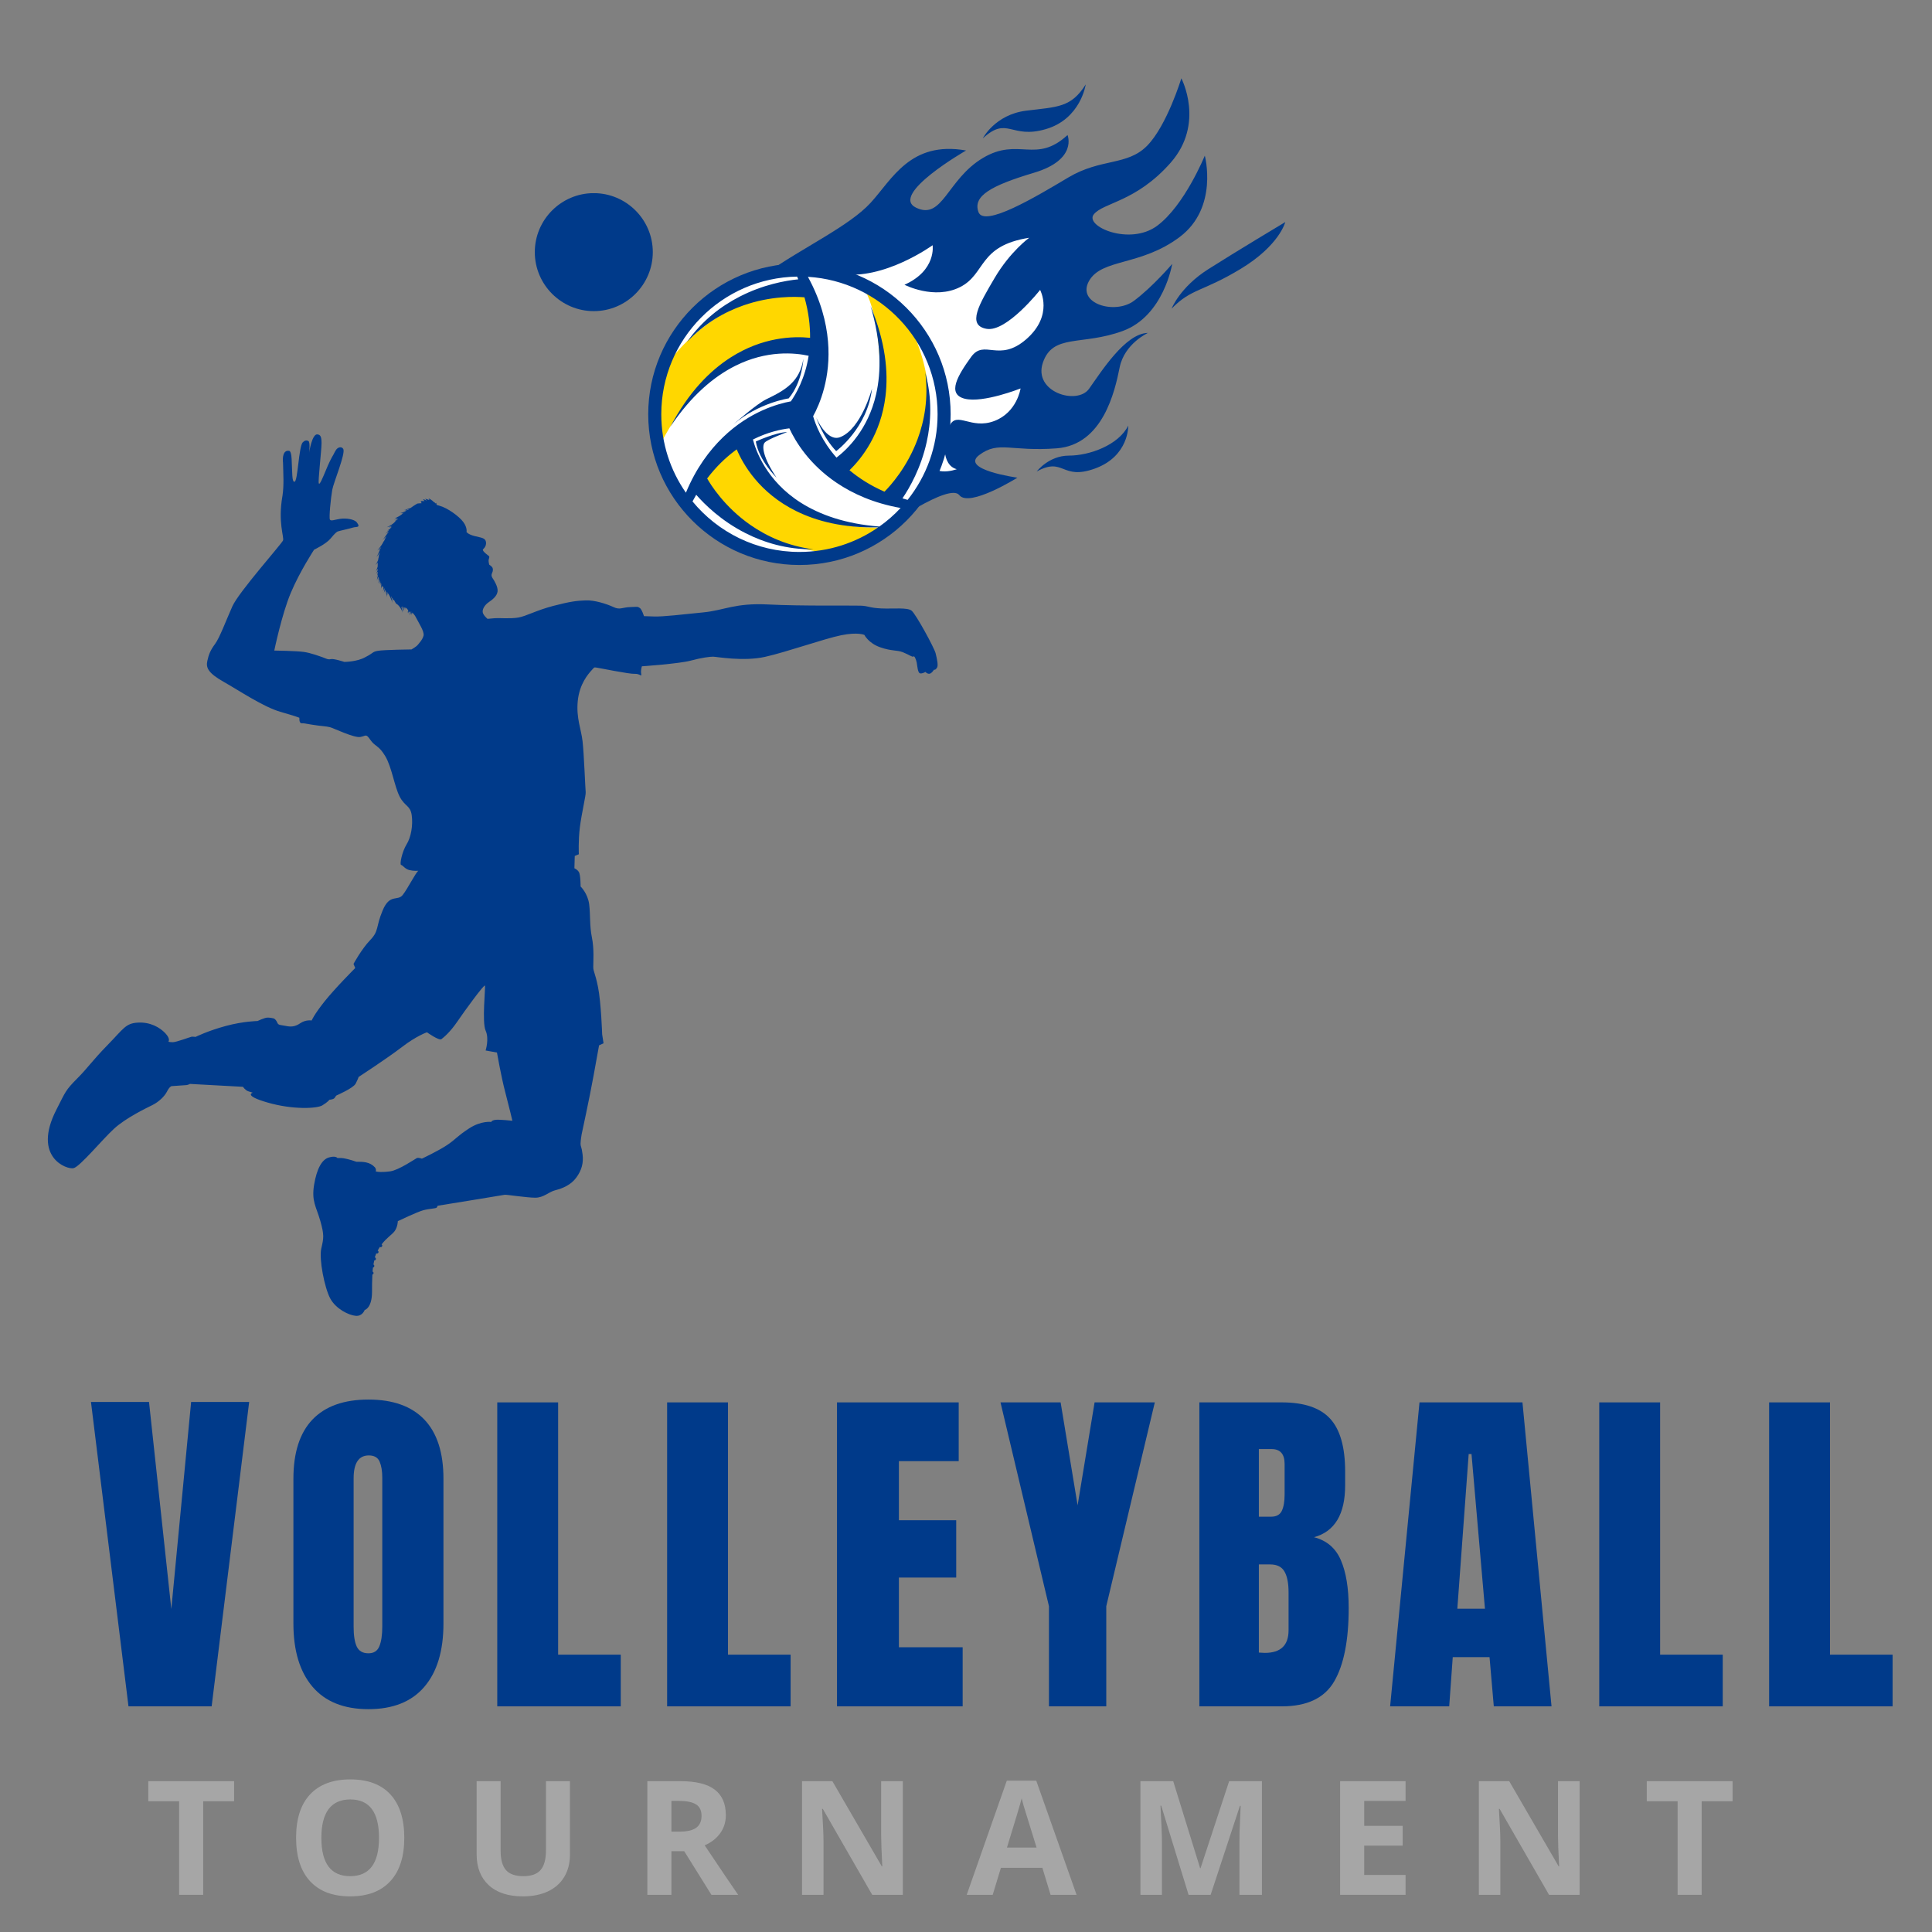 <svg xmlns="http://www.w3.org/2000/svg" xmlns:xlink="http://www.w3.org/1999/xlink" width="500" zoomAndPan="magnify" viewBox="0 0 375 375" height="500" preserveAspectRatio="xMidYMid meet" version="1.0"><rect x="0" y="0" width="375" height="375" fill="#808080" stroke="none"/><defs><g/><clipPath id="851a1cc918"><path d="M 103 37.5 L 127 37.5 L 127 61 L 103 61 Z M 103 37.5 " clip-rule="nonzero"/></clipPath><clipPath id="ecc02a26b5"><path d="M 9 84 L 182 84 L 182 255.75 L 9 255.75 Z M 9 84 " clip-rule="nonzero"/></clipPath><clipPath id="afc513a6cc"><path d="M 137 15.184 L 249.477 15.184 L 249.477 103 L 137 103 Z M 137 15.184 " clip-rule="nonzero"/></clipPath><clipPath id="6a9c7dad16"><path d="M 125.727 51 L 185 51 L 185 109.684 L 125.727 109.684 Z M 125.727 51 " clip-rule="nonzero"/></clipPath></defs><g clip-path="url(#851a1cc918)"><path fill="#003a8a" d="M 115.254 60.391 C 121.562 60.391 126.707 55.246 126.707 48.938 C 126.707 42.629 121.562 37.488 115.254 37.488 C 108.945 37.488 103.805 42.629 103.805 48.938 C 103.805 55.246 108.945 60.391 115.254 60.391 Z M 115.254 60.391 " fill-opacity="1" fill-rule="evenodd"/></g><g clip-path="url(#ecc02a26b5)"><path fill="#003a8a" d="M 181.598 126.785 C 181.328 125.723 177.773 119.195 176.941 118.531 C 176.109 117.867 173.445 118.199 171.078 118.098 C 168.711 117.992 168.648 117.621 167.051 117.559 C 165.449 117.496 155.559 117.66 149.109 117.328 C 142.648 116.996 140.652 118.453 136.52 118.863 C 132.387 119.262 128.727 119.734 126.859 119.656 L 124.992 119.594 C 124.992 119.594 124.559 118.16 124.121 117.969 C 123.688 117.762 124.121 117.762 122.395 117.828 C 120.668 117.891 120.359 118.43 119.066 117.828 C 117.777 117.227 115.41 116.457 113.668 116.535 C 111.941 116.598 110.738 116.738 107.41 117.598 C 104.086 118.469 102.152 119.594 100.617 119.863 C 99.082 120.129 96.816 119.926 96.09 119.988 L 94.629 120.117 C 94.629 120.117 93.785 119.438 93.695 118.824 C 93.605 118.211 94.117 117.391 94.848 116.895 C 95.578 116.395 96.445 115.73 96.574 114.832 C 96.715 113.938 95.871 112.605 95.703 112.363 C 95.539 112.133 95.27 111.738 95.5 111.262 C 95.73 110.789 95.703 110.395 95.578 110.164 C 95.461 109.934 94.961 109.602 94.961 109.602 C 94.961 109.602 94.77 108.949 94.859 108.613 C 94.961 108.281 95.027 108.066 94.922 107.949 C 94.82 107.836 94.375 107.555 94.016 107.195 C 93.645 106.848 93.734 106.633 93.734 106.633 C 93.734 106.633 94.438 106.121 94.336 105.25 C 94.234 104.379 93.402 104.379 92.109 104.047 C 90.816 103.715 90.547 103.254 90.547 103.254 C 90.547 103.254 90.754 102.449 89.922 101.32 C 89.09 100.195 86.824 98.559 85.289 98.16 C 85.109 98.109 84.945 98.07 84.805 98.02 C 84.777 97.969 84.75 97.918 84.715 97.867 C 84.715 97.766 84.715 97.664 84.648 97.586 L 84.586 97.738 C 84.457 97.598 84.305 97.484 84.125 97.379 C 84.062 97.316 83.996 97.266 83.934 97.203 C 83.922 97.176 83.922 97.152 83.906 97.125 L 83.906 97.176 C 83.691 96.984 83.434 96.832 83.18 96.754 L 83.355 97.047 C 83.305 97.035 83.266 97.023 83.215 97.023 C 82.973 96.922 82.742 96.844 82.523 96.805 L 82.844 97.176 C 82.32 96.945 82.012 96.781 82.18 96.973 C 82.258 97.062 82.332 97.176 82.398 97.277 C 82.129 97.227 81.859 97.238 81.641 97.316 L 81.73 97.367 C 81.617 97.484 81.961 97.676 81.785 97.676 C 81.59 97.676 81.016 97.738 81.016 97.738 C 81.016 97.738 80.465 98.035 79.672 98.609 C 79.418 98.699 79.133 98.789 78.801 98.879 C 78.762 98.852 78.727 98.828 78.676 98.801 C 78.699 98.828 78.738 98.852 78.762 98.879 C 78.66 98.902 78.547 98.941 78.43 98.969 C 78.535 98.953 78.66 98.941 78.816 98.918 C 78.816 98.918 78.828 98.93 78.828 98.93 C 78.852 98.941 78.867 98.953 78.891 98.969 L 78.84 98.93 C 78.879 98.969 78.918 99.004 78.969 99.043 C 78.777 99.094 78.547 99.145 78.289 99.199 C 78.395 99.199 78.535 99.184 78.688 99.172 L 78.586 99.199 C 78.648 99.199 78.727 99.199 78.816 99.199 C 78.727 99.262 78.609 99.324 78.457 99.375 C 78.266 99.441 77.984 99.492 77.637 99.453 C 77.715 99.48 77.816 99.504 77.934 99.516 L 77.855 99.516 C 77.957 99.555 78.125 99.57 78.305 99.582 C 78.277 99.605 78.25 99.633 78.215 99.66 C 78.125 99.66 78.023 99.66 77.906 99.66 C 77.969 99.684 78.059 99.695 78.148 99.711 C 78.074 99.773 77.984 99.852 77.867 99.926 C 77.727 100.031 77.562 100.145 77.367 100.246 C 77.176 100.348 76.945 100.465 76.715 100.527 C 76.805 100.527 76.961 100.504 77.125 100.438 L 77.023 100.488 C 76.91 100.516 76.793 100.543 76.68 100.555 C 76.793 100.566 76.961 100.555 77.164 100.527 L 77.023 100.555 C 77.062 100.555 77.113 100.555 77.164 100.543 C 76.945 100.645 76.715 100.758 76.449 100.898 C 76.562 100.859 76.73 100.797 76.91 100.734 L 76.82 100.77 C 76.793 100.785 76.754 100.797 76.73 100.797 C 76.82 100.797 76.934 100.785 77.074 100.734 L 76.984 100.77 C 76.996 100.77 77.035 100.758 77.051 100.758 C 76.996 100.797 76.961 100.824 76.91 100.859 C 76.973 100.836 77.051 100.797 77.141 100.734 C 77.176 100.719 77.227 100.707 77.281 100.695 C 77.281 100.695 77.293 100.695 77.293 100.695 C 77.266 100.719 77.242 100.758 77.215 100.785 C 77.102 100.836 76.973 100.887 76.844 100.949 C 76.922 100.926 77.023 100.898 77.152 100.859 C 77.141 100.875 77.141 100.875 77.141 100.875 C 77.113 100.887 77.102 100.887 77.086 100.898 C 77.086 100.898 77.102 100.898 77.102 100.898 C 76.961 100.965 76.82 101.016 76.652 101.066 C 76.754 101.066 76.883 101.039 77.035 100.988 L 76.945 101.016 C 76.961 101.016 76.996 101 77.012 101 C 77.012 101.016 76.996 101.016 76.996 101.027 C 76.973 101.039 76.961 101.039 76.934 101.039 L 76.832 101.055 C 76.73 101.219 76.574 101.387 76.359 101.578 C 76.129 101.758 75.82 102 75.41 102.168 C 75.438 102.152 75.477 102.152 75.5 102.141 C 75.371 102.203 75.23 102.27 75.09 102.332 C 75.195 102.32 75.348 102.281 75.516 102.219 L 75.41 102.27 C 75.59 102.242 75.898 102.129 76.242 101.988 C 76.242 102 76.23 102 76.23 102 C 76.102 102.078 75.949 102.168 75.781 102.242 C 75.848 102.23 75.938 102.203 76.027 102.168 C 75.859 102.242 75.68 102.332 75.477 102.422 C 75.617 102.395 75.809 102.344 76.027 102.254 C 75.973 102.32 75.922 102.371 75.871 102.434 C 75.82 102.5 75.758 102.562 75.707 102.625 C 75.527 102.754 75.348 102.883 75.145 103.012 C 75.23 102.973 75.371 102.922 75.516 102.832 C 75.516 102.832 75.5 102.844 75.5 102.844 L 75.488 102.883 C 75.5 102.883 75.516 102.871 75.516 102.871 C 75.297 103.102 75.055 103.355 74.773 103.664 C 74.875 103.574 75.027 103.457 75.195 103.316 L 75.09 103.422 C 75.195 103.355 75.336 103.242 75.5 103.113 C 75.426 103.227 75.348 103.355 75.246 103.484 C 74.988 103.844 74.668 104.266 74.246 104.852 C 74.348 104.75 74.477 104.609 74.617 104.445 L 74.516 104.57 C 74.629 104.457 74.809 104.289 75 104.086 C 74.926 104.227 74.848 104.379 74.785 104.508 L 74.629 104.699 C 74.668 104.676 74.695 104.637 74.746 104.598 C 74.668 104.75 74.605 104.891 74.527 105.047 L 74.453 105.082 C 74.285 105.504 73.953 106.004 73.223 106.887 C 73.312 106.812 73.43 106.707 73.555 106.582 L 73.48 106.672 C 73.605 106.566 73.785 106.414 73.992 106.211 C 73.965 106.262 73.953 106.301 73.926 106.352 C 73.801 106.504 73.672 106.672 73.52 106.836 C 73.555 106.812 73.594 106.773 73.645 106.734 C 73.633 106.746 73.621 106.758 73.605 106.785 C 73.672 106.734 73.746 106.672 73.824 106.594 C 73.812 106.605 73.812 106.633 73.801 106.645 C 73.723 106.723 73.66 106.785 73.57 106.863 C 73.621 106.836 73.684 106.785 73.746 106.746 L 73.07 108.191 C 73.148 108.078 73.25 107.91 73.363 107.719 L 73.301 107.859 C 73.402 107.719 73.555 107.5 73.723 107.219 C 73.684 107.348 73.645 107.488 73.621 107.617 L 73.43 107.977 C 73.48 107.91 73.531 107.836 73.582 107.758 C 73.531 107.977 73.492 108.18 73.453 108.383 C 73.414 108.449 73.375 108.523 73.34 108.59 C 73.363 108.551 73.402 108.512 73.441 108.461 C 73.43 108.539 73.414 108.613 73.402 108.691 C 73.324 108.859 73.25 109.035 73.148 109.242 C 73.07 109.371 72.98 109.512 72.879 109.664 C 72.918 109.625 72.969 109.586 73.008 109.523 C 72.992 109.547 72.98 109.574 72.953 109.613 C 72.992 109.562 73.043 109.496 73.094 109.422 C 73.109 109.395 73.133 109.383 73.148 109.355 L 73.082 109.445 C 73.109 109.422 73.133 109.395 73.172 109.355 C 73.16 109.371 73.16 109.383 73.148 109.395 C 73.16 109.371 73.184 109.344 73.211 109.32 C 73.25 109.266 73.301 109.215 73.34 109.164 C 73.34 109.242 73.324 109.32 73.324 109.383 C 73.289 109.434 73.262 109.473 73.223 109.523 C 73.25 109.496 73.289 109.461 73.324 109.434 C 73.312 109.625 73.301 109.816 73.301 110.008 C 73.211 110.289 73.082 110.609 72.93 110.98 C 72.992 110.879 73.082 110.738 73.172 110.559 L 73.121 110.676 C 73.172 110.598 73.234 110.496 73.301 110.379 C 73.301 110.484 73.301 110.574 73.301 110.676 C 73.289 110.699 73.273 110.738 73.262 110.766 C 73.273 110.75 73.273 110.738 73.289 110.727 C 73.199 110.945 73.094 111.199 72.969 111.48 C 73.043 111.379 73.121 111.227 73.223 111.047 L 73.172 111.16 C 73.211 111.098 73.262 111.031 73.312 110.945 C 73.312 111.008 73.324 111.086 73.324 111.148 C 73.262 111.379 73.199 111.66 73.133 112.02 L 73.289 111.543 L 73.262 111.672 C 73.289 111.609 73.312 111.543 73.352 111.469 C 73.352 111.52 73.363 111.57 73.363 111.633 C 73.301 111.914 73.211 112.262 73.133 112.711 C 73.184 112.594 73.223 112.441 73.289 112.262 L 73.262 112.375 C 73.312 112.273 73.379 112.121 73.441 111.953 C 73.453 112.02 73.48 112.082 73.492 112.145 C 73.465 112.234 73.441 112.324 73.414 112.426 C 73.441 112.363 73.48 112.285 73.52 112.211 C 73.531 112.25 73.543 112.285 73.555 112.324 C 73.492 112.453 73.414 112.594 73.312 112.746 C 73.379 112.695 73.441 112.605 73.52 112.516 L 73.48 112.582 C 73.52 112.543 73.555 112.504 73.605 112.453 C 73.605 112.465 73.605 112.48 73.594 112.48 C 73.605 112.465 73.605 112.453 73.605 112.453 C 73.621 112.492 73.633 112.531 73.645 112.555 C 73.645 112.555 73.645 112.57 73.645 112.57 C 73.633 112.582 73.633 112.582 73.633 112.594 C 73.633 112.594 73.645 112.582 73.645 112.582 C 73.633 112.656 73.605 112.734 73.582 112.852 C 73.52 112.914 73.453 113.004 73.352 113.082 C 73.414 113.043 73.48 113.004 73.555 112.941 L 73.531 112.965 C 73.543 112.965 73.543 112.953 73.555 112.941 C 73.531 113.055 73.504 113.184 73.48 113.336 L 73.594 113.016 L 73.57 113.094 L 73.711 112.812 C 73.723 112.797 73.734 112.785 73.746 112.773 C 73.762 112.797 73.773 112.824 73.785 112.852 C 73.746 112.887 73.723 112.914 73.684 112.953 C 73.723 112.926 73.746 112.902 73.785 112.875 C 73.762 112.926 73.746 112.992 73.734 113.055 L 73.812 112.902 C 73.812 112.914 73.824 112.926 73.824 112.941 C 73.785 113.055 73.711 113.195 73.605 113.375 C 73.66 113.324 73.711 113.234 73.762 113.156 L 73.734 113.207 C 73.773 113.168 73.812 113.105 73.863 113.043 C 73.863 113.094 73.875 113.145 73.875 113.195 C 73.852 113.309 73.824 113.426 73.801 113.555 C 73.852 113.465 73.891 113.348 73.941 113.207 L 73.914 113.297 C 73.926 113.273 73.941 113.234 73.965 113.195 C 73.977 113.223 73.992 113.246 74.004 113.273 C 73.965 113.363 73.926 113.453 73.875 113.539 C 73.926 113.488 73.965 113.426 74.016 113.348 C 74.004 113.566 73.977 113.809 73.965 114.117 C 73.992 114.016 74.031 113.859 74.055 113.695 L 74.043 113.809 C 74.043 113.797 74.055 113.77 74.055 113.758 C 74.043 113.91 74.004 114.066 73.941 114.246 C 73.992 114.18 74.043 114.078 74.082 113.949 L 74.055 114.039 C 74.105 113.949 74.172 113.809 74.207 113.656 L 74.223 113.668 C 74.207 113.719 74.207 113.77 74.195 113.824 C 74.184 113.848 74.172 113.859 74.156 113.887 C 74.195 113.848 74.234 113.809 74.273 113.758 C 74.262 113.848 74.234 113.938 74.207 114.027 C 74.246 113.977 74.273 113.898 74.312 113.809 C 74.348 113.859 74.387 113.926 74.426 113.977 C 74.438 114.207 74.426 114.477 74.312 114.793 C 74.363 114.73 74.414 114.617 74.453 114.5 L 74.426 114.578 C 74.477 114.488 74.527 114.359 74.578 114.191 C 74.594 114.219 74.605 114.246 74.633 114.258 C 74.633 114.309 74.633 114.348 74.633 114.41 C 74.617 114.461 74.605 114.512 74.594 114.562 C 74.605 114.539 74.617 114.512 74.633 114.488 C 74.617 114.652 74.578 114.848 74.504 115.102 C 74.543 115.039 74.578 114.934 74.633 114.82 L 74.605 114.898 C 74.656 114.793 74.734 114.652 74.785 114.488 C 74.797 114.527 74.809 114.562 74.836 114.602 C 74.809 114.68 74.785 114.77 74.758 114.859 C 74.785 114.809 74.824 114.742 74.848 114.668 C 74.859 114.691 74.859 114.719 74.875 114.742 C 74.949 115.023 74.988 115.383 75.078 115.906 C 75.078 115.805 75.078 115.652 75.078 115.5 L 75.09 115.602 C 75.105 115.434 75.117 115.164 75.105 114.859 C 75.129 114.883 75.156 114.922 75.18 114.949 C 75.207 115.129 75.219 115.332 75.246 115.562 C 75.258 115.449 75.27 115.293 75.27 115.102 C 75.398 115.27 75.527 115.461 75.656 115.73 C 75.82 116.047 75.988 116.473 76.219 117.035 C 76.191 116.918 76.152 116.754 76.09 116.574 L 76.141 116.688 C 76.102 116.484 76.027 116.152 75.91 115.754 C 75.949 115.793 75.988 115.832 76.012 115.871 C 76.102 116.086 76.191 116.344 76.309 116.637 C 76.293 116.523 76.242 116.344 76.191 116.152 C 76.449 116.383 76.574 116.676 76.781 116.996 L 76.832 117.109 C 77.035 117.227 77.281 117.418 77.512 117.711 C 77.637 117.867 77.766 118.059 77.883 118.262 C 77.934 118.402 77.996 118.555 78.086 118.723 C 78.109 118.801 78.137 118.863 78.164 118.941 C 78.148 118.824 78.125 118.672 78.074 118.492 L 78.109 118.609 C 78.098 118.469 78.035 118.238 77.934 117.98 C 77.918 117.902 77.906 117.828 77.895 117.738 C 77.957 117.84 78.023 117.969 78.086 118.098 C 78.109 118.172 78.137 118.238 78.164 118.324 L 78.148 118.223 C 78.199 118.34 78.25 118.441 78.289 118.57 C 78.277 118.43 78.215 118.199 78.109 117.941 L 78.074 117.699 L 78.137 117.727 C 78.215 117.812 78.277 117.918 78.355 118.008 C 78.367 118.211 78.379 118.441 78.43 118.734 C 78.43 118.594 78.418 118.414 78.43 118.223 L 78.445 118.352 C 78.457 118.301 78.457 118.223 78.469 118.16 C 78.48 118.184 78.508 118.211 78.52 118.223 C 78.508 118.199 78.496 118.16 78.469 118.133 C 78.48 118.059 78.48 117.98 78.496 117.891 C 78.535 117.902 78.57 117.93 78.598 117.941 C 78.598 118.07 78.609 118.211 78.609 118.363 C 78.621 118.262 78.637 118.121 78.648 117.969 C 78.738 118.008 78.801 118.031 78.867 118.059 L 78.648 117.93 C 78.648 117.918 78.648 117.891 78.648 117.879 C 78.711 117.918 78.777 117.953 78.84 118.008 C 78.852 118.02 78.867 118.031 78.879 118.031 L 78.906 118.121 C 78.906 118.098 78.906 118.07 78.891 118.043 C 78.906 118.059 78.918 118.07 78.918 118.07 C 79.02 118.184 79.137 118.324 79.25 118.453 C 79.223 118.582 79.172 118.75 79.07 118.953 C 79.121 118.891 79.172 118.812 79.223 118.723 L 79.199 118.785 C 79.238 118.734 79.277 118.672 79.328 118.594 C 79.301 118.711 79.238 118.84 79.109 118.965 C 79.16 118.926 79.223 118.863 79.289 118.785 L 79.25 118.84 C 79.262 118.824 79.277 118.812 79.289 118.785 C 79.262 118.891 79.223 118.992 79.16 119.094 C 79.211 119.031 79.277 118.953 79.328 118.84 L 79.301 118.914 C 79.34 118.863 79.391 118.773 79.43 118.672 C 79.43 118.672 79.441 118.684 79.441 118.684 C 79.43 118.723 79.402 118.75 79.379 118.785 C 79.402 118.762 79.43 118.734 79.441 118.711 C 79.453 118.734 79.469 118.75 79.492 118.762 C 79.48 118.812 79.453 118.863 79.441 118.902 C 79.48 118.852 79.52 118.773 79.559 118.684 C 79.559 118.695 79.57 118.711 79.57 118.723 C 79.609 118.914 79.609 119.195 79.43 119.453 C 79.48 119.402 79.543 119.324 79.594 119.223 L 79.57 119.285 C 79.66 119.172 79.762 118.941 79.773 118.66 C 79.773 118.684 79.773 118.711 79.773 118.734 C 79.773 118.723 79.789 118.695 79.789 118.672 C 79.801 118.684 79.812 118.695 79.824 118.695 C 79.824 118.863 79.812 119.055 79.723 119.262 C 79.789 119.184 79.852 119.055 79.891 118.891 C 79.902 119.055 79.902 119.234 79.863 119.438 C 79.891 119.363 79.93 119.246 79.953 119.121 L 79.941 119.207 C 79.965 119.121 80.004 119.004 80.02 118.863 C 80.02 118.863 80.031 118.875 80.031 118.875 C 80.043 118.941 80.043 119.004 80.043 119.066 C 80.055 119.031 80.055 118.98 80.055 118.914 C 80.07 118.926 80.082 118.941 80.094 118.953 C 80.094 119.016 80.082 119.094 80.07 119.172 C 80.094 119.121 80.105 119.055 80.121 118.98 C 80.363 119.234 80.566 119.504 80.746 119.863 C 81.273 120.922 82.41 122.586 82.207 123.395 C 82 124.188 81.336 124.852 81.078 125.184 C 80.812 125.516 79.875 126.055 79.875 126.055 C 79.875 126.055 74.488 126.117 73.352 126.324 C 72.227 126.516 72.559 126.719 70.957 127.527 C 69.359 128.473 66.824 128.473 66.824 128.473 C 66.824 128.473 64.828 127.809 64.227 127.934 C 63.629 128.074 63.293 127.809 62.691 127.602 C 62.09 127.398 60.363 126.734 58.969 126.539 C 57.574 126.336 53.238 126.273 53.238 126.273 C 53.238 126.273 54.695 119.211 56.438 115.09 C 58.164 110.957 60.965 106.695 60.965 106.695 C 60.965 106.695 63.293 105.594 64.164 104.531 C 65.035 103.473 65.328 103.266 65.535 103.164 C 65.738 103.062 67.926 102.602 68.527 102.395 C 69.129 102.203 70.062 102.484 69.281 101.426 C 68.797 100.758 67.16 100.543 66.031 100.707 C 64.906 100.875 64.227 101.207 64.035 100.848 C 63.832 100.477 64.203 96.691 64.496 95.051 C 64.766 93.594 67.094 88.055 66.633 87.156 C 66.328 86.57 65.52 86.824 65.227 87.324 C 65.059 87.594 64.883 87.859 64.766 88.156 C 64.266 88.973 63.715 90.141 63.309 91.148 C 62.602 92.812 62.039 94.246 61.875 93.812 C 61.707 93.375 62.41 87.348 62.41 86.02 C 62.41 84.688 62.18 84.418 61.645 84.316 C 60.555 84.113 60.008 87.848 60.008 87.848 C 60.008 87.848 60.238 85.852 59.879 85.621 C 59.52 85.391 59.137 85.48 58.766 85.852 C 57.984 86.621 57.805 93.504 57.164 93.504 C 56.652 93.594 56.742 91.766 56.617 89.41 C 56.617 89.383 56.602 87.605 56.141 87.516 C 54.938 87.285 54.812 88.859 54.938 89.832 C 54.938 89.844 54.938 89.844 54.938 89.855 C 54.977 91.98 55.145 94.078 54.836 96.191 C 53.902 101.371 55.184 104.289 54.938 104.891 C 54.695 105.543 46.328 114.922 45.102 117.688 C 43.871 120.449 42.629 123.816 41.734 125.004 C 40.84 126.207 40.508 127.039 40.238 128.305 C 39.969 129.574 40.34 130.598 43.398 132.336 C 46.457 134.062 51.09 137.199 54.414 138.16 C 57.742 139.117 58.113 139.324 58.113 139.324 C 58.113 139.324 58.012 140.387 58.547 140.387 C 59.086 140.387 58.754 140.359 60.504 140.652 C 62.27 140.949 63.332 140.949 64.062 141.152 C 64.793 141.355 68.719 143.25 69.922 143.047 C 71.125 142.84 70.984 142.316 71.918 143.648 C 72.852 144.977 73.52 144.645 74.785 146.781 C 76.051 148.906 76.574 152.707 77.586 154.637 C 78.586 156.57 79.645 156.301 79.914 158.234 C 80.184 160.164 79.789 162.496 78.918 163.891 C 78.047 165.285 77.523 167.816 77.855 167.883 C 78.188 167.945 78.621 168.688 79.453 168.879 C 80.285 169.086 81.195 169.02 81.195 169.02 C 80.656 169.418 79.16 172.449 78.164 173.715 C 77.164 174.984 75.668 173.383 74.273 176.711 C 72.879 180.035 73.605 180.637 71.879 182.441 C 70.152 184.234 68.617 187.098 68.617 187.098 L 68.949 187.895 C 68.949 187.895 65.023 191.82 62.961 194.418 C 60.902 197.016 60.492 198.078 60.492 198.078 C 60.492 198.078 59.367 197.871 58.293 198.602 C 57.23 199.332 56.438 199.332 55.438 199.125 C 54.441 198.934 54.031 199 53.84 198.527 C 53.633 198.066 53.379 197.73 53.047 197.656 C 52.715 197.59 52.445 197.516 51.906 197.516 C 51.383 197.516 49.977 198.18 49.977 198.18 C 49.977 198.18 47.273 198.207 43.82 199.141 C 40.352 200.074 37.961 201.262 37.961 201.262 C 37.961 201.262 37.422 201.199 37.191 201.227 C 36.961 201.262 34.223 202.289 33.559 202.289 C 32.895 202.289 32.688 202.184 32.688 202.184 C 32.688 202.184 33.16 201.688 32.086 200.547 C 31.023 199.422 29.156 198.348 26.766 198.488 C 24.371 198.613 23.961 199.691 20.906 202.812 C 17.848 205.945 16.988 207.328 15.082 209.234 C 12.641 211.68 12.742 211.883 10.938 215.402 C 6.203 224.652 13.023 227.07 14.289 226.738 C 15.555 226.406 19.816 221.211 22.145 219.074 C 24.473 216.949 28.402 215.082 29.605 214.48 C 30.809 213.879 31.934 212.816 32.406 211.883 C 32.867 210.949 33.277 210.82 33.277 210.82 C 33.277 210.82 35.824 210.656 36.184 210.617 C 36.527 210.578 36.871 210.387 36.871 210.387 L 47.16 210.949 C 47.16 210.949 47.594 211.613 48.195 211.82 C 48.797 212.012 49.066 212.09 49.066 212.09 C 49.066 212.09 47.133 212.625 51.996 214.02 C 56.859 215.414 61.492 215.184 62.551 214.559 C 63.629 213.918 63.945 213.457 63.945 213.457 C 63.945 213.457 64.777 213.418 64.984 213.062 C 65.188 212.703 65.316 212.625 65.316 212.625 C 65.316 212.625 68.539 211.23 69.016 210.359 C 69.473 209.492 69.613 209.031 69.613 209.031 C 69.613 209.031 75.145 205.434 78.008 203.234 C 80.875 201.035 82.871 200.367 82.871 200.367 C 82.871 200.367 85.199 202.031 85.672 201.699 C 86.133 201.367 87.398 200.305 88.809 198.23 C 90.203 196.172 94.004 190.977 94.129 191.309 C 94.258 191.641 93.527 198.438 94.258 200.035 C 94.988 201.633 94.258 203.898 94.258 203.898 L 96.461 204.297 C 96.461 204.297 97.254 208.891 98.059 211.949 C 98.863 215.004 99.453 217.539 99.453 217.539 C 99.453 217.539 96.816 217.246 96.09 217.371 C 95.359 217.5 95.359 217.77 95.359 217.77 C 95.359 217.77 93.426 217.477 91.035 219.035 C 88.641 220.598 88.539 221.07 86.812 222.234 C 85.07 223.398 81.887 224.895 81.887 224.895 C 81.887 224.895 81.219 224.629 80.887 224.793 C 80.555 224.961 77.395 227.121 75.758 227.352 C 74.117 227.582 73.199 227.457 72.992 227.379 C 72.98 227.379 72.953 227.367 72.93 227.367 C 73.031 227.098 72.953 226.777 72.75 226.559 C 71.777 225.512 70.484 225.484 69.168 225.496 C 67.938 225.051 66.672 224.77 66.223 224.77 L 65.496 224.77 C 65.496 224.77 65.164 224.27 63.832 224.664 C 62.5 225.062 61.504 226.766 60.965 229.965 C 60.441 233.16 61.363 234.16 62.168 236.961 C 62.961 239.766 62.832 240.289 62.359 242.348 C 61.898 244.422 62.988 249.938 64.086 252.008 C 65.188 254.07 67.684 255.273 69.016 255.398 C 70.344 255.539 70.781 254.273 70.781 254.273 C 70.781 254.273 72.211 253.941 72.211 250.715 C 72.211 249.797 72.211 248.617 72.277 247.391 C 72.57 247.324 72.582 246.902 72.316 246.812 C 72.328 246.559 72.352 246.289 72.391 246.035 C 72.406 246.02 72.418 246.02 72.43 246.008 C 72.711 245.945 72.723 245.535 72.48 245.445 C 72.531 245.176 72.582 244.906 72.648 244.641 L 72.672 244.641 C 73.031 244.641 73.059 244.129 72.75 244.051 C 72.84 243.793 72.93 243.539 73.031 243.281 C 73.375 243.449 73.672 242.938 73.324 242.758 C 73.312 242.758 73.312 242.746 73.301 242.746 C 73.441 242.488 73.582 242.246 73.723 242.027 C 73.734 242.043 73.734 242.043 73.746 242.043 C 74.082 242.219 74.375 241.723 74.066 241.543 C 75.039 240.262 76.039 239.676 76.551 239.023 C 77.215 238.152 77.215 237.027 77.215 237.027 C 77.215 237.027 80.887 235.262 82.141 234.914 C 83.395 234.57 84.637 234.594 84.777 234.379 C 84.918 234.16 84.957 234.031 84.957 234.031 C 84.957 234.031 97.699 231.973 97.969 231.906 C 98.238 231.844 102.23 232.473 103.895 232.473 C 105.555 232.473 106.492 231.344 107.82 231.012 C 109.152 230.68 110.816 230.016 111.879 228.543 C 112.938 227.086 113.273 225.676 113.078 224.078 C 112.887 222.477 112.684 222.605 112.684 222.016 C 112.684 221.414 112.887 220.215 112.887 220.215 C 112.887 220.215 114.422 213.148 115.215 208.762 L 116.277 202.902 L 117.148 202.504 L 116.879 200.766 C 116.879 200.766 116.676 194.637 116.086 191.641 C 115.484 188.648 115.152 188.648 115.152 187.648 C 115.152 186.652 115.344 184.184 114.883 181.93 C 114.422 179.664 114.617 177.668 114.359 175.531 C 114.09 173.41 112.695 172.066 112.695 172.066 C 112.695 172.066 112.695 169.801 112.363 169.262 C 112.031 168.727 111.492 168.535 111.492 168.535 L 111.559 166.141 L 112.352 165.809 C 112.352 165.809 112.223 163.211 112.555 160.551 C 112.887 157.887 113.758 154.293 113.68 153.754 C 113.617 153.219 113.348 146.297 113.078 143.902 C 112.812 141.512 111.812 139.375 112.145 136.047 C 112.48 132.719 114.207 130.789 114.809 130.125 C 115.41 129.457 115.27 129.523 115.805 129.586 C 116.328 129.648 122.125 130.852 123.188 130.789 C 124.25 130.727 124.582 131.52 124.453 130.789 C 124.328 130.059 124.594 129.328 124.594 129.328 C 124.594 129.328 131.812 128.832 134.051 128.23 C 136.277 127.629 137.812 127.461 138.414 127.461 C 139.016 127.461 144.273 128.434 148.473 127.5 C 152.668 126.566 159.988 123.969 163.25 123.305 C 166.512 122.637 167.777 123.238 167.777 123.238 C 167.777 123.238 168.57 124.84 170.836 125.633 C 173.102 126.426 174.035 126.133 175.238 126.594 C 176.441 127.066 177.133 127.629 177.297 127.422 C 177.465 127.219 177.797 127.922 177.938 128.625 C 178.066 129.328 178.129 130.559 178.566 130.688 C 179 130.812 179.625 130.418 179.625 130.418 C 179.625 130.418 179.895 130.777 180.355 130.777 C 180.816 130.777 181.289 129.984 181.289 129.984 C 181.289 129.984 181.559 130.125 181.852 129.613 C 182.172 129.254 181.867 127.859 181.598 126.785 Z M 76.168 116.266 C 76.152 116.215 76.141 116.176 76.129 116.125 C 76.293 116.293 76.473 116.457 76.641 116.613 C 76.461 116.523 76.309 116.395 76.168 116.266 Z M 79.188 98.992 C 79.172 98.992 79.16 99.004 79.133 99.004 C 79.07 98.98 79.008 98.953 78.93 98.918 C 79.047 98.902 79.199 98.891 79.363 98.852 C 79.301 98.902 79.25 98.953 79.188 98.992 Z M 79.188 98.992 " fill-opacity="1" fill-rule="evenodd"/></g><g clip-path="url(#afc513a6cc)"><path fill="#003a8a" d="M 137.812 67.363 C 137.812 67.363 141.871 57.922 148.824 52.996 C 155.773 48.07 164.809 43.914 168.98 39.371 C 173.148 34.832 176.703 27.285 187.516 29.211 C 187.516 29.211 172.609 37.754 177.785 40.297 C 182.957 42.836 183.809 34.832 190.758 30.676 C 197.711 26.516 201.031 31.906 207.207 26.211 C 207.207 26.211 209.215 30.98 200.723 33.523 C 192.227 36.062 188.828 38.062 189.91 41.141 C 190.992 44.223 201.031 38.219 207.363 34.445 C 213.695 30.676 218.793 32.215 222.656 28.289 C 226.516 24.363 229.297 15.203 229.297 15.203 C 229.297 15.203 233.93 23.977 227.211 31.598 C 220.492 39.219 214.16 39.297 212.305 41.605 C 210.453 43.914 219.258 47.762 224.586 43.836 C 229.914 39.91 233.852 30.211 233.852 30.211 C 233.852 30.211 236.555 40.297 228.988 45.992 C 221.418 51.688 213.852 50.148 211.379 54.535 C 208.906 58.922 216.398 61.156 220.105 58.383 C 223.812 55.613 227.52 51.227 227.52 51.227 C 227.52 51.227 225.898 61.309 217.945 64.234 C 209.988 67.16 204.352 64.695 202.422 70.395 C 200.488 76.09 209.062 78.707 211.379 75.473 C 213.695 72.238 218.406 64.695 222.809 64.621 C 222.809 64.621 218.254 66.699 217.324 71.316 C 216.398 75.934 214.082 86.328 205.125 87.02 C 196.164 87.711 193.848 85.48 190.062 88.328 C 186.281 91.176 197.477 92.715 197.477 92.715 C 197.477 92.715 188.133 98.566 186.203 96.102 C 184.27 93.641 171.801 102.445 171.801 102.445 C 171.801 102.445 182.883 83.711 179.098 74.855 C 175.312 66.004 163.805 58 156.547 59.461 C 149.285 60.926 137.812 67.363 137.812 67.363 Z M 201.227 91.512 C 201.227 91.512 203.562 88.434 207.48 88.434 C 211.402 88.434 217.074 86.438 218.996 82.613 C 218.996 82.613 219.16 88.516 212.57 90.93 C 205.98 93.34 206.562 88.598 201.227 91.512 Z M 227.406 59.902 C 227.406 59.902 229.016 55.75 234.512 52.258 C 240.004 48.766 249.473 43.102 249.473 43.102 C 249.473 43.102 248.34 47.633 240.855 52.164 C 233.375 56.695 231.289 55.938 227.406 59.902 Z M 190.754 26.863 C 190.754 26.863 193.121 22.238 199.184 21.484 C 205.246 20.73 207.895 20.918 210.738 16.387 C 210.738 16.387 209.789 23.09 202.973 25.07 C 196.152 27.055 195.586 22.43 190.754 26.863 Z M 190.754 26.863 " fill-opacity="1" fill-rule="evenodd"/></g><path fill="#ffffff" d="M 149.117 60.828 C 149.117 60.828 154.582 51.82 163.059 53.156 C 171.539 54.488 181.02 47.598 181.02 47.598 C 181.02 47.598 181.801 52.488 175.555 55.27 C 175.555 55.27 181.355 58.27 186.375 55.711 C 191.395 53.156 189.836 47.707 199.762 46.152 C 199.762 46.152 196.082 48.82 193.07 53.934 C 190.059 59.047 187.602 63.164 191.508 63.828 C 195.414 64.496 201.883 56.27 201.883 56.27 C 201.883 56.27 204.559 61.16 199.207 65.832 C 193.852 70.5 191.062 65.719 188.496 69.277 C 185.93 72.836 183.699 76.504 187.27 77.395 C 190.84 78.285 198.09 75.395 198.09 75.395 C 198.09 75.395 197.422 80.062 192.957 81.73 C 188.496 83.398 185.816 79.84 184.367 82.508 C 182.918 85.176 182.695 90.293 185.707 91.07 C 185.707 91.07 180.129 93.184 180.016 88.07 C 179.906 82.953 180.91 77.617 177.227 71.059 C 173.547 64.496 164.844 56.27 149.117 60.828 Z M 149.117 60.828 " fill-opacity="1" fill-rule="evenodd"/><path fill="#ffffff" d="M 182.977 80.371 C 182.977 81.285 182.934 82.195 182.844 83.105 C 182.754 84.016 182.617 84.918 182.441 85.816 C 182.262 86.711 182.039 87.598 181.773 88.473 C 181.504 89.348 181.195 90.207 180.848 91.051 C 180.496 91.895 180.102 92.719 179.672 93.527 C 179.238 94.332 178.77 95.117 178.258 95.875 C 177.75 96.637 177.203 97.371 176.621 98.074 C 176.039 98.781 175.422 99.461 174.773 100.105 C 174.125 100.754 173.449 101.363 172.738 101.945 C 172.031 102.523 171.293 103.07 170.531 103.578 C 169.77 104.086 168.984 104.555 168.176 104.984 C 167.363 105.414 166.535 105.805 165.691 106.156 C 164.844 106.504 163.98 106.812 163.102 107.078 C 162.223 107.344 161.336 107.566 160.438 107.746 C 159.535 107.922 158.629 108.059 157.719 108.145 C 156.805 108.234 155.891 108.281 154.973 108.281 C 154.055 108.281 153.141 108.234 152.227 108.145 C 151.316 108.059 150.41 107.922 149.508 107.746 C 148.609 107.566 147.719 107.344 146.844 107.078 C 145.965 106.812 145.102 106.504 144.254 106.156 C 143.406 105.805 142.578 105.414 141.77 104.984 C 140.961 104.555 140.176 104.086 139.414 103.578 C 138.652 103.07 137.914 102.523 137.207 101.945 C 136.496 101.363 135.816 100.754 135.168 100.105 C 134.52 99.461 133.906 98.781 133.324 98.074 C 132.742 97.371 132.195 96.637 131.688 95.875 C 131.176 95.117 130.707 94.332 130.273 93.527 C 129.84 92.719 129.449 91.895 129.098 91.051 C 128.746 90.207 128.438 89.348 128.172 88.473 C 127.906 87.598 127.684 86.711 127.504 85.816 C 127.324 84.918 127.191 84.016 127.102 83.105 C 127.012 82.195 126.969 81.285 126.969 80.371 C 126.969 79.457 127.012 78.543 127.102 77.633 C 127.191 76.723 127.324 75.82 127.504 74.926 C 127.684 74.027 127.906 73.141 128.172 72.266 C 128.438 71.391 128.746 70.531 129.098 69.688 C 129.449 68.844 129.84 68.02 130.273 67.211 C 130.707 66.406 131.176 65.621 131.688 64.863 C 132.195 64.102 132.742 63.371 133.324 62.664 C 133.906 61.957 134.52 61.281 135.168 60.633 C 135.816 59.988 136.496 59.375 137.207 58.793 C 137.914 58.215 138.652 57.672 139.414 57.16 C 140.176 56.652 140.961 56.184 141.77 55.754 C 142.578 55.324 143.406 54.934 144.254 54.582 C 145.102 54.234 145.965 53.926 146.844 53.66 C 147.719 53.395 148.609 53.172 149.508 52.996 C 150.41 52.816 151.316 52.684 152.227 52.594 C 153.141 52.504 154.055 52.457 154.973 52.457 C 155.891 52.457 156.805 52.504 157.719 52.594 C 158.629 52.684 159.535 52.816 160.438 52.996 C 161.336 53.172 162.223 53.395 163.102 53.66 C 163.98 53.926 164.844 54.234 165.691 54.582 C 166.535 54.934 167.363 55.324 168.176 55.754 C 168.984 56.184 169.77 56.652 170.531 57.16 C 171.293 57.672 172.031 58.215 172.738 58.793 C 173.449 59.375 174.125 59.988 174.773 60.633 C 175.422 61.281 176.039 61.957 176.621 62.664 C 177.203 63.371 177.75 64.102 178.258 64.863 C 178.77 65.621 179.238 66.406 179.672 67.211 C 180.102 68.02 180.496 68.844 180.848 69.688 C 181.195 70.531 181.504 71.391 181.773 72.266 C 182.039 73.141 182.262 74.027 182.441 74.926 C 182.617 75.82 182.754 76.723 182.844 77.633 C 182.934 78.543 182.977 79.457 182.977 80.371 Z M 182.977 80.371 " fill-opacity="1" fill-rule="nonzero"/><path fill="#ffd700" d="M 144.395 84.984 C 144.395 84.984 148.57 103.672 172.359 102.336 C 172.359 102.336 165.113 106.34 162.117 107.359 C 162.117 107.359 147.23 107.516 135.102 94.172 C 135.102 94.172 138.879 87.574 144.395 84.984 Z M 163.211 90.875 C 163.211 90.875 170.969 83.371 170.914 75.922 C 170.855 68.473 170.398 60 167.375 55.453 L 175.363 60.91 C 175.363 60.91 182.266 71.941 179.641 82.801 C 177.016 93.664 172.223 97.246 172.223 97.246 C 172.223 97.246 163.668 94.004 163.211 90.875 Z M 127.93 86.711 C 127.93 86.711 135.336 71.164 145.812 68.34 C 156.289 65.512 159.125 68.105 159.125 68.105 L 159.125 67.082 L 156.605 56.09 C 156.605 56.09 139.273 55.855 128.246 72.422 C 128.246 72.422 125.727 80.586 127.93 86.711 Z M 127.93 86.711 " fill-opacity="1" fill-rule="evenodd"/><path fill="#003a8a" d="M 155.934 69.641 C 155.934 69.641 155.773 74.125 153.082 77.328 C 153.082 77.328 147.258 78.168 142.355 82.375 C 142.355 82.375 146.809 78.422 148.754 77.488 C 152.5 75.691 155.254 74.047 155.934 69.641 Z M 155.934 69.641 " fill-opacity="1" fill-rule="evenodd"/><path fill="#003a8a" d="M 158.41 81.016 C 158.41 81.016 159.664 84.805 162.301 87.562 C 162.301 87.562 168.395 83.082 169.258 75.414 C 169.258 75.414 167.184 83.254 163.078 84.848 C 160.449 85.871 158.41 81.016 158.41 81.016 Z M 158.41 81.016 " fill-opacity="1" fill-rule="evenodd"/><path fill="#003a8a" d="M 150.73 92.711 C 150.73 92.711 147.328 89.438 146.703 85.695 C 146.703 85.695 150.613 83.902 152.805 83.863 C 152.805 83.863 149.066 85.227 148.441 85.891 C 147.816 86.555 148.113 88.855 150.73 92.711 Z M 150.73 92.711 " fill-opacity="1" fill-rule="evenodd"/><g clip-path="url(#6a9c7dad16)"><path fill="#003a8a" d="M 155.168 51.156 C 138.969 51.156 125.82 64.262 125.82 80.41 C 125.82 96.555 138.969 109.664 155.168 109.664 C 171.367 109.664 184.52 96.555 184.52 80.41 C 184.52 64.262 171.367 51.156 155.168 51.156 Z M 143 87.223 C 142.867 87.316 142.734 87.414 142.605 87.512 C 140.789 88.879 138.965 90.625 137.258 92.871 C 137.883 93.977 140.57 98.359 145.668 101.902 C 148.84 104.102 152.871 105.977 157.887 106.621 C 152.66 106.672 148.273 105.293 144.715 103.488 C 139.973 101.086 136.75 97.887 135.137 96.035 C 134.891 96.453 134.652 96.883 134.414 97.324 C 139.336 103.312 146.809 107.133 155.168 107.133 C 160.852 107.133 166.125 105.367 170.465 102.355 C 163.676 102.504 158.516 101.156 154.578 99.219 C 147.352 95.664 144.199 90.07 143 87.223 Z M 170.684 102.203 C 172.18 101.145 173.562 99.934 174.809 98.598 C 169.562 97.668 165.531 95.824 162.406 93.723 C 157.082 90.145 154.41 85.727 153.211 83.141 C 151.586 83.336 149.012 83.867 146.145 85.312 C 146.648 87.281 148.684 93.316 155.484 97.602 C 159.121 99.891 164.027 101.68 170.684 102.203 Z M 175.168 96.73 C 175.496 96.832 175.828 96.93 176.168 97.023 C 179.809 92.461 181.984 86.688 181.984 80.41 C 181.984 66.211 170.852 54.582 156.816 53.73 C 159.316 58.305 160.387 62.52 160.711 66.211 C 161.336 73.324 159.059 78.543 157.824 80.789 C 158.281 82.371 159.492 85.582 162.363 88.824 C 164.508 87.18 168.492 83.336 170.043 76.57 C 171.07 72.102 171.07 66.453 168.969 59.387 C 171.887 66.402 172.441 72.199 171.875 76.887 C 170.98 84.289 167.254 88.977 164.887 91.27 C 166.711 92.797 168.941 94.238 171.676 95.434 C 172.871 94.234 176.086 90.668 178.086 85.293 C 179.426 81.684 180.234 77.324 179.598 72.32 C 180.961 77.352 180.727 81.93 179.867 85.816 C 178.762 90.832 176.57 94.66 175.168 96.73 Z M 154.941 54.215 C 154.867 54.039 154.797 53.863 154.719 53.688 C 140.129 53.926 128.355 65.809 128.355 80.41 C 128.355 86.062 130.121 91.312 133.133 95.633 C 135.105 90.879 137.691 87.43 140.332 84.871 C 145.477 79.895 150.977 78.363 153.504 77.902 C 154.469 76.523 156.27 73.469 156.957 69.055 C 154.281 68.469 148.836 67.93 142.703 71.016 C 138.598 73.082 134.234 76.688 130.125 82.812 C 133.676 76.094 137.797 71.965 141.781 69.406 C 148 65.41 153.934 65.234 157.238 65.57 C 157.258 63.199 156.957 60.574 156.145 57.707 C 154.387 57.562 149.645 57.406 144.305 59.277 C 140.66 60.551 136.781 62.719 133.324 66.398 C 136.336 62.141 140.02 59.398 143.57 57.574 C 148.113 55.238 152.434 54.469 154.941 54.215 Z M 154.973 80.371 Z M 154.973 80.371 " fill-opacity="1" fill-rule="evenodd"/></g><g fill="#003a8a" fill-opacity="1"><g transform="translate(16.909, 331.201)"><g><path d="M 8.031 0 L 0.75 -59.078 L 12.016 -59.078 L 16.344 -18.891 L 20.188 -59.078 L 31.453 -59.078 L 24.172 0 Z M 8.031 0 "/></g></g></g><g fill="#003a8a" fill-opacity="1"><g transform="translate(54.825, 331.201)"><g><path d="M 16.688 0.547 C 11.926 0.547 8.305 -0.906 5.828 -3.812 C 3.359 -6.719 2.125 -10.805 2.125 -16.078 L 2.125 -44.172 C 2.125 -49.254 3.359 -53.086 5.828 -55.672 C 8.305 -58.254 11.926 -59.547 16.688 -59.547 C 21.445 -59.547 25.062 -58.254 27.531 -55.672 C 30.008 -53.086 31.25 -49.254 31.25 -44.172 L 31.25 -16.078 C 31.25 -10.766 30.008 -6.664 27.531 -3.781 C 25.062 -0.895 21.445 0.547 16.688 0.547 Z M 16.688 -10.297 C 17.738 -10.297 18.445 -10.754 18.812 -11.672 C 19.188 -12.586 19.375 -13.867 19.375 -15.516 L 19.375 -44.375 C 19.375 -45.656 19.203 -46.695 18.859 -47.5 C 18.516 -48.301 17.816 -48.703 16.766 -48.703 C 14.797 -48.703 13.812 -47.211 13.812 -44.234 L 13.812 -15.453 C 13.812 -13.754 14.016 -12.469 14.422 -11.594 C 14.836 -10.727 15.594 -10.297 16.688 -10.297 Z M 16.688 -10.297 "/></g></g></g><g fill="#003a8a" fill-opacity="1"><g transform="translate(93.909, 331.201)"><g><path d="M 2.609 0 L 2.609 -59 L 14.422 -59 L 14.422 -10.031 L 26.578 -10.031 L 26.578 0 Z M 2.609 0 "/></g></g></g><g fill="#003a8a" fill-opacity="1"><g transform="translate(126.88, 331.201)"><g><path d="M 2.609 0 L 2.609 -59 L 14.422 -59 L 14.422 -10.031 L 26.578 -10.031 L 26.578 0 Z M 2.609 0 "/></g></g></g><g fill="#003a8a" fill-opacity="1"><g transform="translate(159.85, 331.201)"><g><path d="M 2.609 0 L 2.609 -59 L 26.234 -59 L 26.234 -47.594 L 14.625 -47.594 L 14.625 -36.125 L 25.75 -36.125 L 25.75 -25 L 14.625 -25 L 14.625 -11.469 L 27 -11.469 L 27 0 Z M 2.609 0 "/></g></g></g><g fill="#003a8a" fill-opacity="1"><g transform="translate(193.851, 331.201)"><g><path d="M 9.75 0 L 9.75 -19.438 L 0.344 -59 L 12.016 -59 L 15.312 -39.016 L 18.609 -59 L 30.297 -59 L 20.875 -19.438 L 20.875 0 Z M 9.75 0 "/></g></g></g><g fill="#003a8a" fill-opacity="1"><g transform="translate(230.187, 331.201)"><g><path d="M 2.609 -59 L 18.609 -59 C 22.922 -59 26.047 -57.945 27.984 -55.844 C 29.93 -53.738 30.906 -50.305 30.906 -45.547 L 30.906 -42.922 C 30.906 -37.297 28.891 -33.93 24.859 -32.828 C 27.336 -32.191 29.078 -30.703 30.078 -28.359 C 31.086 -26.023 31.594 -22.938 31.594 -19.094 C 31.594 -12.82 30.656 -8.07 28.781 -4.844 C 26.906 -1.613 23.516 0 18.609 0 L 2.609 0 Z M 16.547 -36.812 C 17.555 -36.812 18.242 -37.188 18.609 -37.938 C 18.973 -38.695 19.156 -39.766 19.156 -41.141 L 19.156 -47.047 C 19.156 -48.973 18.312 -49.938 16.625 -49.938 L 14.156 -49.938 L 14.156 -36.812 Z M 15.312 -10.375 C 18.383 -10.375 19.922 -11.836 19.922 -14.766 L 19.922 -22.125 C 19.922 -23.906 19.656 -25.254 19.125 -26.172 C 18.602 -27.086 17.676 -27.547 16.344 -27.547 L 14.156 -27.547 L 14.156 -10.438 Z M 15.312 -10.375 "/></g></g></g><g fill="#003a8a" fill-opacity="1"><g transform="translate(268.79, 331.201)"><g><path d="M 1.031 0 L 6.734 -59 L 26.719 -59 L 32.359 0 L 21.156 0 L 20.328 -9.547 L 13.188 -9.547 L 12.5 0 Z M 14.078 -18.953 L 19.438 -18.953 L 16.828 -48.969 L 16.281 -48.969 Z M 14.078 -18.953 "/></g></g></g><g fill="#003a8a" fill-opacity="1"><g transform="translate(307.805, 331.201)"><g><path d="M 2.609 0 L 2.609 -59 L 14.422 -59 L 14.422 -10.031 L 26.578 -10.031 L 26.578 0 Z M 2.609 0 "/></g></g></g><g fill="#003a8a" fill-opacity="1"><g transform="translate(340.776, 331.201)"><g><path d="M 2.609 0 L 2.609 -59 L 14.422 -59 L 14.422 -10.031 L 26.578 -10.031 L 26.578 0 Z M 2.609 0 "/></g></g></g><g fill="#a6a6a6" fill-opacity="1"><g transform="translate(28.159, 367.787)"><g><path d="M 11.281 0 L 6.609 0 L 6.609 -18.172 L 0.625 -18.172 L 0.625 -22.062 L 17.281 -22.062 L 17.281 -18.172 L 11.281 -18.172 Z M 11.281 0 "/></g></g></g><g fill="#a6a6a6" fill-opacity="1"><g transform="translate(55.674, 367.787)"><g><path d="M 22.797 -11.062 C 22.797 -7.406 21.891 -4.598 20.078 -2.641 C 18.273 -0.68 15.68 0.297 12.297 0.297 C 8.922 0.297 6.328 -0.68 4.516 -2.641 C 2.703 -4.598 1.797 -7.414 1.797 -11.094 C 1.797 -14.758 2.703 -17.562 4.516 -19.5 C 6.336 -21.438 8.941 -22.406 12.328 -22.406 C 15.723 -22.406 18.316 -21.43 20.109 -19.484 C 21.898 -17.535 22.797 -14.727 22.797 -11.062 Z M 6.703 -11.062 C 6.703 -8.594 7.164 -6.734 8.094 -5.484 C 9.031 -4.242 10.43 -3.625 12.297 -3.625 C 16.023 -3.625 17.891 -6.102 17.891 -11.062 C 17.891 -16.031 16.035 -18.516 12.328 -18.516 C 10.461 -18.516 9.055 -17.891 8.109 -16.641 C 7.172 -15.391 6.703 -13.531 6.703 -11.062 Z M 6.703 -11.062 "/></g></g></g><g fill="#a6a6a6" fill-opacity="1"><g transform="translate(89.891, 367.787)"><g><path d="M 20.734 -22.062 L 20.734 -7.781 C 20.734 -6.156 20.367 -4.727 19.641 -3.5 C 18.91 -2.27 17.852 -1.328 16.469 -0.672 C 15.094 -0.023 13.469 0.297 11.594 0.297 C 8.75 0.297 6.539 -0.426 4.969 -1.875 C 3.406 -3.332 2.625 -5.32 2.625 -7.844 L 2.625 -22.062 L 7.281 -22.062 L 7.281 -8.562 C 7.281 -6.852 7.625 -5.602 8.312 -4.812 C 9 -4.02 10.129 -3.625 11.703 -3.625 C 13.234 -3.625 14.344 -4.02 15.031 -4.812 C 15.727 -5.613 16.078 -6.875 16.078 -8.594 L 16.078 -22.062 Z M 20.734 -22.062 "/></g></g></g><g fill="#a6a6a6" fill-opacity="1"><g transform="translate(122.87, 367.787)"><g><path d="M 7.453 -12.266 L 8.969 -12.266 C 10.445 -12.266 11.535 -12.508 12.234 -13 C 12.941 -13.5 13.297 -14.273 13.297 -15.328 C 13.297 -16.379 12.938 -17.125 12.219 -17.562 C 11.5 -18.008 10.383 -18.234 8.875 -18.234 L 7.453 -18.234 Z M 7.453 -8.469 L 7.453 0 L 2.781 0 L 2.781 -22.062 L 9.203 -22.062 C 12.203 -22.062 14.422 -21.516 15.859 -20.422 C 17.297 -19.328 18.016 -17.672 18.016 -15.453 C 18.016 -14.148 17.656 -12.992 16.938 -11.984 C 16.227 -10.973 15.219 -10.18 13.906 -9.609 C 17.227 -4.648 19.395 -1.445 20.406 0 L 15.219 0 L 9.938 -8.469 Z M 7.453 -8.469 "/></g></g></g><g fill="#a6a6a6" fill-opacity="1"><g transform="translate(152.891, 367.787)"><g><path d="M 22.344 0 L 16.406 0 L 6.812 -16.688 L 6.672 -16.688 C 6.859 -13.738 6.953 -11.633 6.953 -10.375 L 6.953 0 L 2.781 0 L 2.781 -22.062 L 8.672 -22.062 L 18.266 -5.531 L 18.359 -5.531 C 18.211 -8.406 18.141 -10.438 18.141 -11.625 L 18.141 -22.062 L 22.344 -22.062 Z M 22.344 0 "/></g></g></g><g fill="#a6a6a6" fill-opacity="1"><g transform="translate(187.636, 367.787)"><g><path d="M 16.281 0 L 14.688 -5.25 L 6.641 -5.25 L 5.047 0 L 0 0 L 7.781 -22.156 L 13.5 -22.156 L 21.328 0 Z M 13.562 -9.172 C 12.082 -13.93 11.25 -16.625 11.062 -17.25 C 10.883 -17.875 10.754 -18.367 10.672 -18.734 C 10.336 -17.441 9.383 -14.254 7.812 -9.172 Z M 13.562 -9.172 "/></g></g></g><g fill="#a6a6a6" fill-opacity="1"><g transform="translate(218.578, 367.787)"><g><path d="M 12.125 0 L 6.812 -17.312 L 6.672 -17.312 C 6.859 -13.789 6.953 -11.441 6.953 -10.266 L 6.953 0 L 2.781 0 L 2.781 -22.062 L 9.141 -22.062 L 14.359 -5.188 L 14.453 -5.188 L 20 -22.062 L 26.359 -22.062 L 26.359 0 L 22 0 L 22 -10.438 C 22 -10.938 22.004 -11.504 22.016 -12.141 C 22.035 -12.785 22.109 -14.5 22.234 -17.281 L 22.094 -17.281 L 16.406 0 Z M 12.125 0 "/></g></g></g><g fill="#a6a6a6" fill-opacity="1"><g transform="translate(257.338, 367.787)"><g><path d="M 15.484 0 L 2.781 0 L 2.781 -22.062 L 15.484 -22.062 L 15.484 -18.234 L 7.453 -18.234 L 7.453 -13.391 L 14.922 -13.391 L 14.922 -9.547 L 7.453 -9.547 L 7.453 -3.859 L 15.484 -3.859 Z M 15.484 0 "/></g></g></g><g fill="#a6a6a6" fill-opacity="1"><g transform="translate(284.264, 367.787)"><g><path d="M 22.344 0 L 16.406 0 L 6.812 -16.688 L 6.672 -16.688 C 6.859 -13.738 6.953 -11.633 6.953 -10.375 L 6.953 0 L 2.781 0 L 2.781 -22.062 L 8.672 -22.062 L 18.266 -5.531 L 18.359 -5.531 C 18.211 -8.406 18.141 -10.438 18.141 -11.625 L 18.141 -22.062 L 22.344 -22.062 Z M 22.344 0 "/></g></g></g><g fill="#a6a6a6" fill-opacity="1"><g transform="translate(319.01, 367.787)"><g><path d="M 11.281 0 L 6.609 0 L 6.609 -18.172 L 0.625 -18.172 L 0.625 -22.062 L 17.281 -22.062 L 17.281 -18.172 L 11.281 -18.172 Z M 11.281 0 "/></g></g></g></svg>